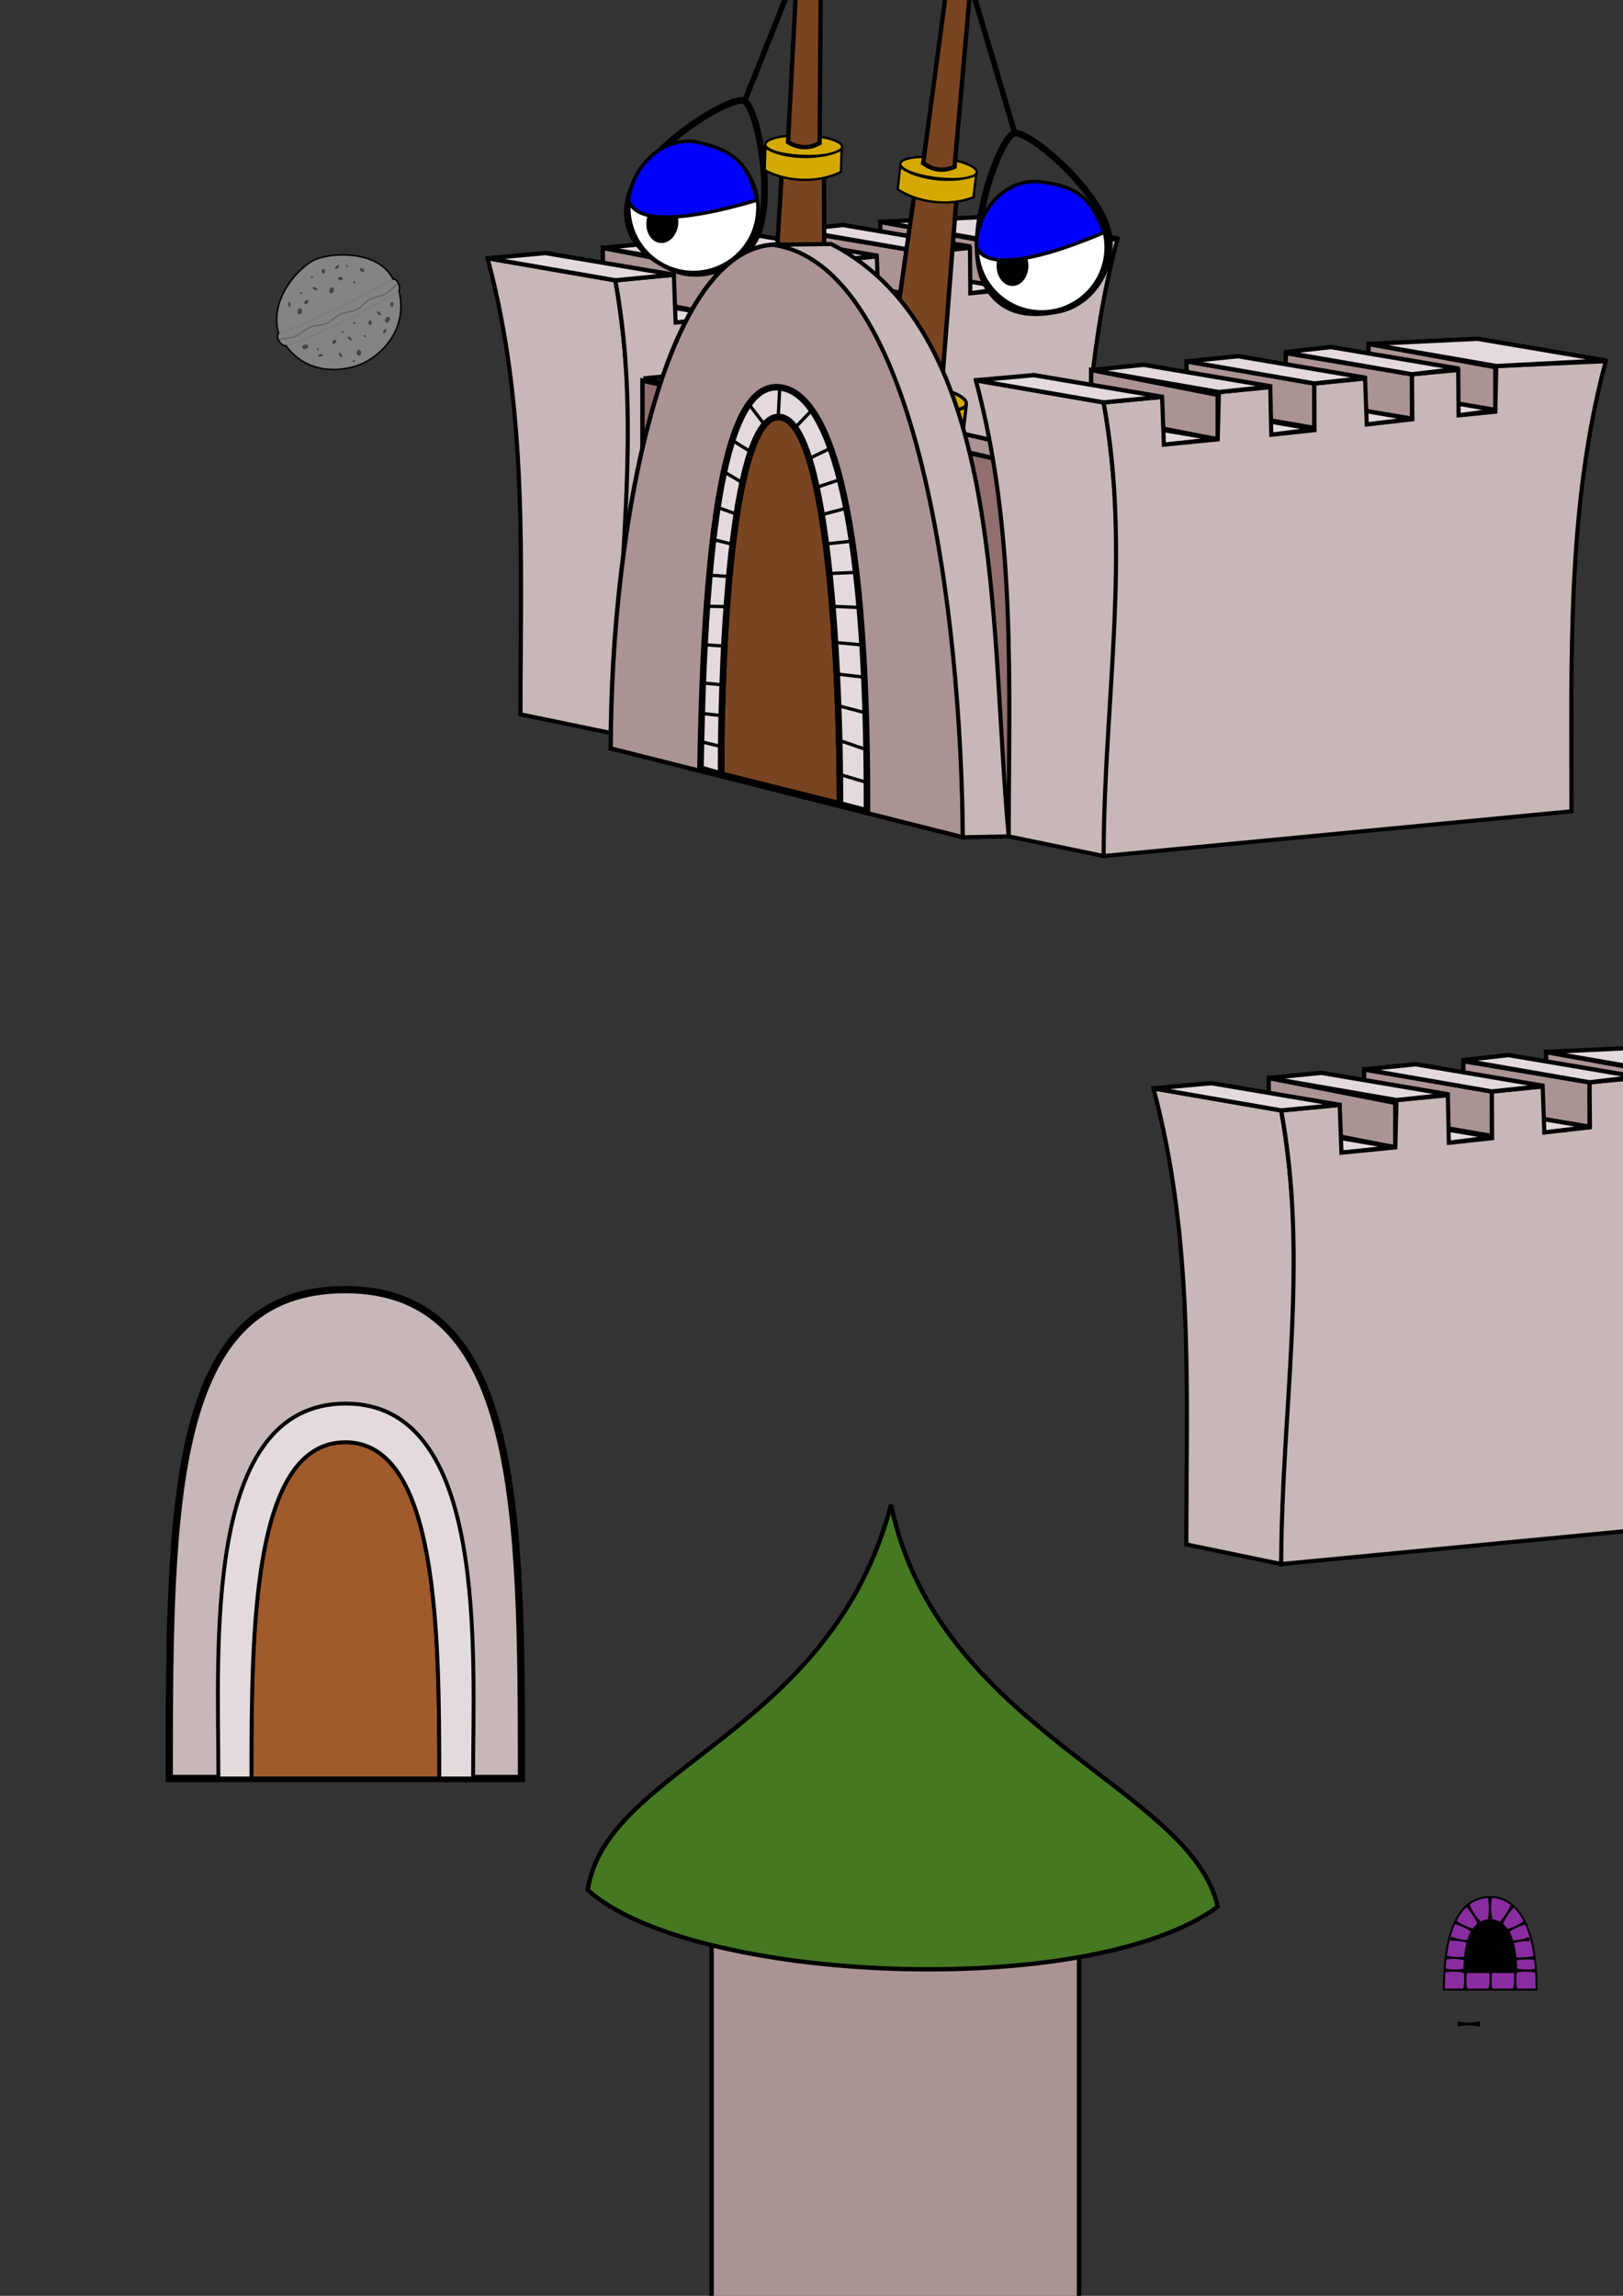 <?xml version="1.0" encoding="UTF-8" standalone="no"?>
<!-- Created with Inkscape (http://www.inkscape.org/) -->

<svg
   xmlns:dc="http://purl.org/dc/elements/1.1/"
   xmlns:cc="http://creativecommons.org/ns#"
   xmlns:rdf="http://www.w3.org/1999/02/22-rdf-syntax-ns#"
   xmlns:svg="http://www.w3.org/2000/svg"
   xmlns="http://www.w3.org/2000/svg"
   xmlns:sodipodi="http://sodipodi.sourceforge.net/DTD/sodipodi-0.dtd"
   xmlns:inkscape="http://www.inkscape.org/namespaces/inkscape"
   width="744.094"
   height="1052.362"
   id="svg4334"
   version="1.1"
   inkscape:version="0.92.4 (5da689c313, 2019-01-14)"
   sodipodi:docname="castle.svg">
  <rect width="100%" height="100%" fill="#333333" stroke="none"/>
  <defs
     id="defs4336" />
  <sodipodi:namedview
     id="base"
     pagecolor="#ffffff"
     bordercolor="#666666"
     borderopacity="1.0"
     inkscape:pageopacity="0.0"
     inkscape:pageshadow="2"
     inkscape:zoom="1.563224"
     inkscape:cx="443.84933"
     inkscape:cy="320.06141"
     inkscape:document-units="px"
     inkscape:current-layer="layer1"
     showgrid="false"
     inkscape:window-width="1920"
     inkscape:window-height="1001"
     inkscape:window-x="-9"
     inkscape:window-y="-9"
     inkscape:window-maximized="1" />
  <g
     inkscape:label="Layer 1"
     inkscape:groupmode="layer"
     id="layer1">
    <g
       transform="translate(-223.854,-55.963)"
       id="g2565-4"
       inkscape:export-xdpi="500"
       inkscape:export-ydpi="500">
      <path
         sodipodi:nodetypes="ccccc"
         inkscape:connector-curvature="0"
         id="rect2421-2-0-8"
         d="m 627.416,157.662 58.129,10.646 v 20.406 L 627.416,178.068 Z"
         style="fill:#ac9393;fill-opacity:1;stroke:#000000;stroke-width:2;stroke-miterlimit:4;stroke-dasharray:none;stroke-opacity:1" />
      <path
         sodipodi:nodetypes="ccccc"
         inkscape:connector-curvature="0"
         id="rect2385-7-8-31"
         d="m 610.134,180.276 17.283,-2.208 58.785,9.952 -17.481,2.394 z"
         style="fill:#e3dbdb;fill-opacity:1;stroke:#000000;stroke-width:2;stroke-miterlimit:4;stroke-dasharray:none;stroke-opacity:1" />
      <path
         sodipodi:nodetypes="ccccc"
         inkscape:connector-curvature="0"
         id="rect2421-2-4-8"
         d="m 589.474,161.868 57.887,9.719 v 20.406 l -57.887,-9.719 z"
         style="fill:#ac9393;fill-opacity:1;stroke:#000000;stroke-width:2;stroke-miterlimit:4;stroke-dasharray:none;stroke-opacity:1" />
      <path
         sodipodi:nodetypes="ccccc"
         inkscape:connector-curvature="0"
         id="rect2385-7-17-5"
         d="m 568.034,184.441 20.696,-2.376 58.785,9.952 -20.894,2.562 z"
         style="fill:#e3dbdb;fill-opacity:1;stroke:#000000;stroke-width:2;stroke-miterlimit:4;stroke-dasharray:none;stroke-opacity:1" />
      <path
         sodipodi:nodetypes="ccccc"
         inkscape:connector-curvature="0"
         id="rect2421-2-5"
         d="m 543.98,165.65 58.587,10.139 V 196.195 l -58.587,-10.139 z"
         style="fill:#ac9393;fill-opacity:1;stroke:#000000;stroke-width:2;stroke-miterlimit:4;stroke-dasharray:none;stroke-opacity:1" />
      <path
         sodipodi:nodetypes="ccccc"
         inkscape:connector-curvature="0"
         id="rect2385-7-6-7"
         d="m 524.252,189.156 19.936,-2.376 58.785,9.952 -20.135,2.562 z"
         style="fill:#e3dbdb;fill-opacity:1;stroke:#000000;stroke-width:2;stroke-miterlimit:4;stroke-dasharray:none;stroke-opacity:1" />
      <path
         sodipodi:nodetypes="ccccc"
         inkscape:connector-curvature="0"
         id="rect2421-1"
         d="m 500.25,169.591 58.034,11.415 v 20.406 l -58.034,-11.415 z"
         style="fill:#ac9393;fill-opacity:1;stroke:#000000;stroke-width:2;stroke-miterlimit:4;stroke-dasharray:none;stroke-opacity:1" />
      <path
         sodipodi:nodetypes="ccccc"
         inkscape:connector-curvature="0"
         id="rect2385-7-1-8"
         d="m 475.015,193.689 24.094,-2.376 58.785,9.952 -24.293,2.562 z"
         style="fill:#e3dbdb;fill-opacity:1;stroke:#000000;stroke-width:2;stroke-miterlimit:4;stroke-dasharray:none;stroke-opacity:1" />
      <path
         inkscape:export-ydpi="500"
         inkscape:export-xdpi="500"
         sodipodi:nodetypes="ccccc"
         inkscape:connector-curvature="0"
         id="rect1617-0"
         d="m 447.39,174.327 58.587,10.139 c 12.077,69.309 3.623,136.202 0,207.926 l -43.5,-9 c 0,-69.688 3.55,-139.51 -15.087,-209.064 z"
         style="fill:#c8b7b7;fill-opacity:1;stroke:#000000;stroke-width:1.89;stroke-miterlimit:4;stroke-dasharray:none;stroke-opacity:1" />
      <path
         inkscape:export-ydpi="500"
         inkscape:export-xdpi="500"
         sodipodi:nodetypes="ccccccccccccccccccccc"
         inkscape:connector-curvature="0"
         id="rect1617-9-6"
         d="m 505.977,184.465 26.812,-2.562 0.813,21.925 24.682,-2.416 0.553,-21.682 23.547,-2.225 0.455,21.791 19.827,-2.111 -0.099,-21.395 23.28,-2.259 0.774,21.05 20.902,-2.388 -0.162,-20.605 21.187,-1.961 0.173,20.788 16.825,-1.7 0.458,-20.914 50.174,-2.225 c -17.9,66.803 -15.7,136.274 -15.7,206.315 l -214.5,20.5 c 0.134,-70.785 12.748,-138.751 -2e-5,-207.926 z"
         style="fill:#c8b7b7;fill-opacity:1;stroke:#000000;stroke-width:1.89;stroke-miterlimit:4;stroke-dasharray:none;stroke-opacity:1" />
      <path
         sodipodi:nodetypes="ccccc"
         inkscape:connector-curvature="0"
         id="rect2385-68"
         d="m 447.39,174.327 26.614,-2.376 58.785,9.952 -26.813,2.562 z"
         style="fill:#e3dbdb;fill-opacity:1;stroke:#000000;stroke-width:2;stroke-miterlimit:4;stroke-dasharray:none;stroke-opacity:1" />
      <path
         sodipodi:nodetypes="ccccc"
         inkscape:connector-curvature="0"
         id="rect2385-7-2"
         d="m 500.25,169.591 24.094,-2.376 58.785,9.952 -24.293,2.562 z"
         style="fill:#e3dbdb;fill-opacity:1;stroke:#000000;stroke-width:2;stroke-miterlimit:4;stroke-dasharray:none;stroke-opacity:1" />
      <path
         sodipodi:nodetypes="ccccc"
         inkscape:connector-curvature="0"
         id="rect2385-5-7"
         d="m 543.98,165.65 23.674,-2.376 58.785,9.952 -23.873,2.562 z"
         style="fill:#e3dbdb;fill-opacity:1;stroke:#000000;stroke-width:2;stroke-miterlimit:4;stroke-dasharray:none;stroke-opacity:1" />
      <path
         sodipodi:nodetypes="ccccc"
         inkscape:connector-curvature="0"
         id="rect2385-0-2"
         d="m 588.774,161.448 21.434,-2.376 58.785,9.952 -21.633,2.562 z"
         style="fill:#e3dbdb;fill-opacity:1;stroke:#000000;stroke-width:2;stroke-miterlimit:4;stroke-dasharray:none;stroke-opacity:1" />
      <path
         sodipodi:nodetypes="ccccc"
         inkscape:connector-curvature="0"
         id="rect2385-1-5"
         d="m 627.416,157.662 49.977,-2.376 58.785,9.952 -50.175,2.562 z"
         style="fill:#e3dbdb;fill-opacity:1;stroke:#000000;stroke-width:2;stroke-miterlimit:4;stroke-dasharray:none;stroke-opacity:1" />
    </g>
    <path
       style="fill:none;stroke:#000000;stroke-width:2.5;stroke-linecap:butt;stroke-linejoin:miter;stroke-miterlimit:4;stroke-dasharray:none;stroke-opacity:1"
       d="M 341.53,45.977 372.409,-31.343"
       id="path5054-2"
       inkscape:connector-curvature="0"
       inkscape:transform-center-x="14.413941"
       inkscape:transform-center-y="38.773643"
       inkscape:export-xdpi="500"
       inkscape:export-ydpi="500" />
    <path
       style="fill:#d4aa00;fill-opacity:0;stroke:#000000;stroke-width:3;stroke-linecap:butt;stroke-linejoin:miter;stroke-miterlimit:4;stroke-dashoffset:0;stroke-opacity:1"
       d="m 345.872,110.239 c -7.692,12.815 -25.247,19.091 -38.845,12.39 -13.261,-6.536 -21.993,-16.058 -18.744,-31.287 4.772,-22.362 46.732,-47.804 52.86,-45.087 6.128,2.717 14.937,46.978 4.729,63.985 z"
       id="path5051-1"
       inkscape:connector-curvature="0"
       sodipodi:nodetypes="ssszs"
       inkscape:transform-center-y="117.15745"
       inkscape:transform-center-x="52.309845"
       inkscape:export-xdpi="500"
       inkscape:export-ydpi="500" />
    <g
       id="g1558-7"
       transform="matrix(0.84,0.095,-0.095,0.84,272.481,-168.058)"
       inkscape:transform-center-x="0.64707388"
       inkscape:transform-center-y="-1.7784512"
       inkscape:export-xdpi="500"
       inkscape:export-ydpi="500">
      <circle
         r="35.002"
         cy="303.536"
         cx="88.388"
         id="path1535-8"
         style="fill:#ffffff;fill-opacity:1;stroke:#000000;stroke-width:1.89;stroke-miterlimit:4;stroke-dasharray:none;stroke-opacity:1" />
      <ellipse
         ry="10.076"
         rx="7.69"
         cy="313.436"
         cx="72.567"
         id="path1553-7"
         style="fill:#000000;fill-opacity:1;stroke:#000000;stroke-width:1.89;stroke-miterlimit:4;stroke-dasharray:none;stroke-opacity:1" />
      <path
         sodipodi:nodetypes="ccsc"
         inkscape:connector-curvature="0"
         id="path1535-0-8"
         d="m 122.329,295.404 c -43.11,18.273 -65.462,18.79 -69.296,7.601 -3e-6,-19.331 15.829,-37.473 35.002,-35.002 20.568,2.652 27.224,9.307 34.295,27.4 z"
         style="fill:#0000ff;fill-opacity:1;stroke:#000000;stroke-width:1.89;stroke-miterlimit:4;stroke-dasharray:none;stroke-opacity:1" />
    </g>
    <g
       id="g5042-9"
       inkscape:transform-center-y="-152.76477"
       transform="rotate(1.817,12415.394,4782.302)"
       inkscape:transform-center-x="-3.3659825"
       inkscape:export-xdpi="500"
       inkscape:export-ydpi="500">
      <path
         inkscape:transform-center-y="-52.389968"
         inkscape:transform-center-x="0.016123125"
         sodipodi:nodetypes="sssccs"
         inkscape:connector-curvature="0"
         id="path4959-6"
         d="m 246.477,676.585 c 0,11.716 -9.497,21.213 -21.213,21.213 -11.716,0 -21.213,-9.497 -21.213,-21.213 0,-11.716 4.546,-113.136 4.546,-118.44 6.743,6.566 28.061,5.961 33.183,0.152 0.051,6.617 4.698,112.43 4.698,118.288 z"
         style="fill:#784421;fill-opacity:1;stroke:#000000;stroke-width:2;stroke-linecap:butt;stroke-linejoin:miter;stroke-miterlimit:4;stroke-dashoffset:0;stroke-opacity:1" />
      <ellipse
         ry="6.566"
         rx="24.496"
         cy="534.154"
         cx="204.808"
         inkscape:transform-center-y="-123.22693"
         inkscape:transform-center-x="0.016133221"
         transform="translate(20.456,22.981)"
         id="path5004-1"
         style="fill:#d4aa00;fill-opacity:1;stroke:#000000;stroke-width:1.5;stroke-linecap:butt;stroke-linejoin:miter;stroke-miterlimit:4;stroke-dasharray:none;stroke-dashoffset:0;stroke-opacity:1" />
      <path
         inkscape:transform-center-y="-173.82925"
         inkscape:transform-center-x="0.016123125"
         sodipodi:nodetypes="ccccc"
         inkscape:connector-curvature="0"
         id="rect4962-8"
         d="m 215.668,453.342 c 5.977,2.273 12.459,1.768 18.688,0 l 3.536,102.783 c -8.165,4.798 -16.583,4.798 -25.254,0 z"
         style="fill:#784421;fill-opacity:1;stroke:#000000;stroke-width:2;stroke-linecap:butt;stroke-linejoin:miter;stroke-miterlimit:4;stroke-dashoffset:0;stroke-opacity:1" />
      <ellipse
         ry="6.566"
         rx="24.496"
         cy="534.154"
         cx="204.808"
         inkscape:transform-center-y="-229.29295"
         inkscape:transform-center-x="0.26866859"
         transform="matrix(0.72,0,0,0.72,77.567,66.523)"
         id="path5004-6-1"
         style="fill:#d4aa00;fill-opacity:1;stroke:#000000;stroke-width:1.5;stroke-linecap:butt;stroke-linejoin:miter;stroke-miterlimit:4;stroke-dasharray:none;stroke-dashoffset:0;stroke-opacity:1" />
      <path
         inkscape:transform-center-y="-277.05359"
         inkscape:transform-center-x="0.26866312"
         sodipodi:nodetypes="ccccc"
         inkscape:connector-curvature="0"
         id="rect4962-4-8"
         d="m 219.505,366.507 c 1.535,-15.616 9.042,-15.527 10.722,0 l 2.029,83.216 c -4.685,2.753 -9.515,2.753 -14.49,0 z"
         style="fill:#784421;fill-opacity:1;stroke:#000000;stroke-width:2;stroke-linecap:butt;stroke-linejoin:miter;stroke-miterlimit:4;stroke-dasharray:none;stroke-dashoffset:0;stroke-opacity:1" />
      <path
         inkscape:transform-center-y="-111.82243"
         inkscape:transform-center-x="-0.029826875"
         sodipodi:nodetypes="ccccc"
         inkscape:connector-curvature="0"
         id="rect4983-2"
         d="m 200.827,558.71 c 12.602,7.886 38.61,6.378 48.965,-0.357 v 14.559 c -15.597,8.297 -36.252,7.078 -48.965,0.357 z"
         style="fill:#d4aa00;fill-opacity:1;stroke:#000000;stroke-width:1.5;stroke-linecap:butt;stroke-linejoin:miter;stroke-miterlimit:4;stroke-dasharray:none;stroke-dashoffset:0;stroke-opacity:1" />
      <path
         inkscape:transform-center-y="-220.84783"
         inkscape:transform-center-x="0.30181312"
         sodipodi:nodetypes="ccccc"
         inkscape:connector-curvature="0"
         id="rect4983-0-9"
         d="m 207.506,452.499 c 8.994,5.628 27.556,4.552 34.946,-0.255 v 10.39 c -11.131,5.921 -25.873,5.051 -34.946,0.255 z"
         style="fill:#d4aa00;fill-opacity:1;stroke:#000000;stroke-width:1.071;stroke-linecap:butt;stroke-linejoin:miter;stroke-miterlimit:4;stroke-dasharray:none;stroke-dashoffset:0;stroke-opacity:1" />
    </g>
    <path
       style="fill:none;stroke:#000000;stroke-width:2.5;stroke-linecap:butt;stroke-linejoin:miter;stroke-miterlimit:4;stroke-opacity:1;stroke-dasharray:none"
       d="m 465.148,60.604 -23.739,-79.802"
       id="path5054"
       inkscape:connector-curvature="0"
       inkscape:export-xdpi="500"
       inkscape:export-ydpi="500" />
    <g
       id="g5042"
       inkscape:transform-center-y="-151.87026"
       transform="matrix(0.994,0.112,-0.112,0.994,257.149,-396.601)"
       inkscape:transform-center-x="-10.651037"
       inkscape:export-xdpi="500"
       inkscape:export-ydpi="500">
      <path
         inkscape:transform-center-y="-52.389968"
         inkscape:transform-center-x="0.016123125"
         sodipodi:nodetypes="sssccs"
         inkscape:connector-curvature="0"
         id="path4959"
         d="m 246.477,676.585 c 0,11.716 -9.497,21.213 -21.213,21.213 -11.716,0 -21.213,-9.497 -21.213,-21.213 0,-11.716 4.546,-113.136 4.546,-118.44 6.743,6.566 28.061,5.961 33.183,0.152 0.051,6.617 4.698,112.43 4.698,118.288 z"
         style="fill:#784421;fill-opacity:1;stroke:#000000;stroke-width:2;stroke-linecap:butt;stroke-linejoin:miter;stroke-miterlimit:4;stroke-opacity:1;stroke-dashoffset:0" />
      <path
         inkscape:transform-center-y="-123.22693"
         inkscape:transform-center-x="0.016133221"
         transform="translate(20.456,22.981)"
         d="m 229.305,534.154 c 0,3.626 -10.967,6.566 -24.496,6.566 -13.529,0 -24.496,-2.94 -24.496,-6.566 0,-3.626 10.967,-6.566 24.496,-6.566 13.529,0 24.496,2.94 24.496,6.566 z"
         sodipodi:ry="6.5659914"
         sodipodi:rx="24.496199"
         sodipodi:cy="534.15393"
         sodipodi:cx="204.80843"
         id="path5004"
         style="fill:#d4aa00;fill-opacity:1;stroke:#000000;stroke-width:1.5;stroke-linecap:butt;stroke-linejoin:miter;stroke-miterlimit:4;stroke-opacity:1;stroke-dasharray:none;stroke-dashoffset:0"
         sodipodi:type="arc" />
      <path
         inkscape:transform-center-y="-173.82925"
         inkscape:transform-center-x="0.016123125"
         sodipodi:nodetypes="ccccc"
         inkscape:connector-curvature="0"
         id="rect4962"
         d="m 215.668,453.342 c 5.977,2.273 12.459,1.768 18.688,0 l 3.536,102.783 c -8.165,4.798 -16.583,4.798 -25.254,0 z"
         style="fill:#784421;fill-opacity:1;stroke:#000000;stroke-width:2;stroke-linecap:butt;stroke-linejoin:miter;stroke-miterlimit:4;stroke-opacity:1;stroke-dashoffset:0" />
      <path
         inkscape:transform-center-y="-229.29295"
         inkscape:transform-center-x="0.26866859"
         transform="matrix(0.72,0,0,0.72,77.567,66.523)"
         d="m 229.305,534.154 c 0,3.626 -10.967,6.566 -24.496,6.566 -13.529,0 -24.496,-2.94 -24.496,-6.566 0,-3.626 10.967,-6.566 24.496,-6.566 13.529,0 24.496,2.94 24.496,6.566 z"
         sodipodi:ry="6.5659914"
         sodipodi:rx="24.496199"
         sodipodi:cy="534.15393"
         sodipodi:cx="204.80843"
         id="path5004-6"
         style="fill:#d4aa00;fill-opacity:1;stroke:#000000;stroke-width:1.5;stroke-linecap:butt;stroke-linejoin:miter;stroke-miterlimit:4;stroke-opacity:1;stroke-dasharray:none;stroke-dashoffset:0"
         sodipodi:type="arc" />
      <path
         inkscape:transform-center-y="-277.05359"
         inkscape:transform-center-x="0.26866312"
         sodipodi:nodetypes="ccccc"
         inkscape:connector-curvature="0"
         id="rect4962-4"
         d="m 219.505,366.507 c 1.535,-15.616 9.042,-15.527 10.722,0 l 2.029,83.216 c -4.685,2.753 -9.515,2.753 -14.49,0 z"
         style="fill:#784421;fill-opacity:1;stroke:#000000;stroke-width:2;stroke-linecap:butt;stroke-linejoin:miter;stroke-miterlimit:4;stroke-opacity:1;stroke-dasharray:none;stroke-dashoffset:0" />
      <path
         inkscape:transform-center-y="-111.82243"
         inkscape:transform-center-x="-0.029826875"
         sodipodi:nodetypes="ccccc"
         inkscape:connector-curvature="0"
         id="rect4983"
         d="m 200.827,558.71 c 12.602,7.886 38.61,6.378 48.965,-0.357 l 0,14.559 c -15.597,8.297 -36.252,7.078 -48.965,0.357 z"
         style="fill:#d4aa00;fill-opacity:1;stroke:#000000;stroke-width:1.5;stroke-linecap:butt;stroke-linejoin:miter;stroke-miterlimit:4;stroke-opacity:1;stroke-dasharray:none;stroke-dashoffset:0" />
      <path
         inkscape:transform-center-y="-220.84783"
         inkscape:transform-center-x="0.30181312"
         sodipodi:nodetypes="ccccc"
         inkscape:connector-curvature="0"
         id="rect4983-0"
         d="m 207.506,452.499 c 8.994,5.628 27.556,4.552 34.946,-0.255 l 0,10.39 c -11.131,5.921 -25.873,5.051 -34.946,0.255 z"
         style="fill:#d4aa00;fill-opacity:1;stroke:#000000;stroke-width:1.071;stroke-linecap:butt;stroke-linejoin:miter;stroke-miterlimit:4;stroke-opacity:1;stroke-dasharray:none;stroke-dashoffset:0" />
    </g>
    <path
       style="fill:#916f6f;fill-opacity:1;stroke:#000000;stroke-width:2;stroke-miterlimit:4;stroke-dasharray:none;stroke-opacity:1"
       d="M 294.534,174.485 471.858,213.741 V 375.684 L 294.534,336.428 Z"
       id="rect1617-96"
       inkscape:connector-curvature="0"
       sodipodi:nodetypes="ccccc"
       inkscape:export-xdpi="500"
       inkscape:export-ydpi="500" />
    <path
       style="fill:#ac9393;fill-opacity:1;stroke:#000000;stroke-width:2;stroke-miterlimit:4;stroke-dasharray:none;stroke-opacity:1"
       d="m 295.002,173.512 24.094,-2.376 177.055,40.042 -24.293,2.562 z"
       id="rect2385-7-0-4"
       inkscape:connector-curvature="0"
       sodipodi:nodetypes="ccccc"
       inkscape:export-xdpi="500"
       inkscape:export-ydpi="500" />
    <path
       style="fill:#ac9393;stroke:#000000;stroke-width:2;stroke-linecap:butt;stroke-linejoin:miter;stroke-miterlimit:4;stroke-opacity:1;stroke-dasharray:none"
       d="m 280,343.076 161.429,40.714 c 0,-119.051 -25.155,-264.044 -80.714,-271.429 C 305.155,104.977 280,239.721 280,343.076 z"
       id="path4937"
       inkscape:connector-curvature="0"
       sodipodi:nodetypes="cczc"
       inkscape:export-xdpi="500"
       inkscape:export-ydpi="500" />
    <path
       style="fill:#784421;fill-opacity:1;stroke:#000000;stroke-width:3;stroke-linecap:butt;stroke-linejoin:miter;stroke-miterlimit:4;stroke-dasharray:none;stroke-dashoffset:0;stroke-opacity:1"
       d="m 357.844,191.182 c 22.071,3.025 27.274,117.493 27.274,177.534 l -54.548,-13.637 c 0,-60.754 5.203,-166.923 27.274,-163.897 z"
       id="rect4342"
       inkscape:connector-curvature="0"
       sodipodi:nodetypes="zccz"
       inkscape:export-xdpi="500"
       inkscape:export-ydpi="500" />
    <path
       style="fill:#e3dbdb;fill-opacity:1;stroke:#000000;stroke-width:3;stroke-linecap:butt;stroke-linejoin:miter;stroke-miterlimit:4;stroke-opacity:1;stroke-dasharray:none;stroke-dashoffset:0"
       d="m 357.844,191.182 c 22.071,3.025 27.274,117.493 27.274,177.534 l 12.364,3.199 c 0.393,-147.637 -19.726,-191.659 -39.638,-194.303 -19.912,-2.644 -34.465,36.361 -36.694,174.693 l 9.42,2.774 c 0,-60.754 5.203,-166.923 27.274,-163.897 z"
       id="rect4342-9"
       inkscape:connector-curvature="0"
       sodipodi:nodetypes="zcczccz"
       inkscape:export-xdpi="500"
       inkscape:export-ydpi="500" />
    <path
       style="fill:none;stroke:#000000;stroke-width:1.5;stroke-linecap:butt;stroke-linejoin:miter;stroke-opacity:1;stroke-miterlimit:4;stroke-dasharray:none"
       d="m 357.5,177.362 -0.714,13.929"
       id="path4889"
       inkscape:connector-curvature="0"
       inkscape:export-xdpi="500"
       inkscape:export-ydpi="500" />
    <path
       style="fill:none;stroke:#000000;stroke-width:1.5;stroke-linecap:butt;stroke-linejoin:miter;stroke-opacity:1;stroke-miterlimit:4;stroke-dasharray:none"
       d="m 364.286,196.291 7.857,-8.214"
       id="path4891"
       inkscape:connector-curvature="0"
       inkscape:export-xdpi="500"
       inkscape:export-ydpi="500" />
    <path
       style="fill:none;stroke:#000000;stroke-width:1.5;stroke-linecap:butt;stroke-linejoin:miter;stroke-opacity:1;stroke-miterlimit:4;stroke-dasharray:none"
       d="m 371.25,210.041 9.643,-4.643"
       id="path4893"
       inkscape:connector-curvature="0"
       inkscape:export-xdpi="500"
       inkscape:export-ydpi="500" />
    <path
       style="fill:none;stroke:#000000;stroke-width:1.5;stroke-linecap:butt;stroke-linejoin:miter;stroke-opacity:1;stroke-miterlimit:4;stroke-dasharray:none"
       d="m 374.286,223.434 10.179,-3.393"
       id="path4895"
       inkscape:connector-curvature="0"
       inkscape:export-xdpi="500"
       inkscape:export-ydpi="500" />
    <path
       style="fill:none;stroke:#000000;stroke-width:1.5;stroke-linecap:butt;stroke-linejoin:miter;stroke-opacity:1;stroke-miterlimit:4;stroke-dasharray:none"
       d="M 376.786,235.934 387.5,233.076"
       id="path4897"
       inkscape:connector-curvature="0"
       inkscape:export-xdpi="500"
       inkscape:export-ydpi="500" />
    <path
       style="fill:none;stroke:#000000;stroke-width:1.5;stroke-linecap:butt;stroke-linejoin:miter;stroke-opacity:1;stroke-miterlimit:4;stroke-dasharray:none"
       d="m 378.75,249.326 11.607,-1.25"
       id="path4899"
       inkscape:connector-curvature="0"
       inkscape:export-xdpi="500"
       inkscape:export-ydpi="500" />
    <path
       style="fill:none;stroke:#000000;stroke-width:1.5;stroke-linecap:butt;stroke-linejoin:miter;stroke-opacity:1;stroke-miterlimit:4;stroke-dasharray:none"
       d="M 380.357,262.898 392.5,262.362"
       id="path4901"
       inkscape:connector-curvature="0"
       inkscape:export-xdpi="500"
       inkscape:export-ydpi="500" />
    <path
       style="fill:none;stroke:#000000;stroke-width:1.5;stroke-linecap:butt;stroke-linejoin:miter;stroke-opacity:1;stroke-miterlimit:4;stroke-dasharray:none"
       d="M 381.429,277.898 393.75,278.434"
       id="path4903"
       inkscape:connector-curvature="0"
       inkscape:export-xdpi="500"
       inkscape:export-ydpi="500" />
    <path
       style="fill:none;stroke:#000000;stroke-width:1.5;stroke-linecap:butt;stroke-linejoin:miter;stroke-opacity:1;stroke-miterlimit:4;stroke-dasharray:none"
       d="m 382.857,294.505 11.964,1.071"
       id="path4905"
       inkscape:connector-curvature="0"
       inkscape:export-xdpi="500"
       inkscape:export-ydpi="500" />
    <path
       style="fill:none;stroke:#000000;stroke-width:1.5;stroke-linecap:butt;stroke-linejoin:miter;stroke-opacity:1;stroke-miterlimit:4;stroke-dasharray:none"
       d="m 383.75,308.969 12.321,1.429"
       id="path4907"
       inkscape:connector-curvature="0"
       inkscape:export-xdpi="500"
       inkscape:export-ydpi="500" />
    <path
       style="fill:none;stroke:#000000;stroke-width:1.5;stroke-linecap:butt;stroke-linejoin:miter;stroke-opacity:1;stroke-miterlimit:4;stroke-dasharray:none"
       d="m 384.107,323.434 12.321,3.214"
       id="path4909"
       inkscape:connector-curvature="0"
       inkscape:export-xdpi="500"
       inkscape:export-ydpi="500" />
    <path
       style="fill:none;stroke:#000000;stroke-width:1.5;stroke-linecap:butt;stroke-linejoin:miter;stroke-opacity:1;stroke-miterlimit:4;stroke-dasharray:none"
       d="m 384.643,339.326 12.5,4.286"
       id="path4911"
       inkscape:connector-curvature="0"
       inkscape:export-xdpi="500"
       inkscape:export-ydpi="500" />
    <path
       style="fill:none;stroke:#000000;stroke-width:1.5;stroke-linecap:butt;stroke-linejoin:miter;stroke-opacity:1;stroke-miterlimit:4;stroke-dasharray:none"
       d="m 385.179,355.041 11.429,3.393"
       id="path4913"
       inkscape:connector-curvature="0"
       inkscape:export-xdpi="500"
       inkscape:export-ydpi="500" />
    <path
       style="fill:none;stroke:#000000;stroke-width:1.5;stroke-linecap:butt;stroke-linejoin:miter;stroke-opacity:1;stroke-miterlimit:4;stroke-dasharray:none"
       d="m 350.536,194.684 -6.964,-9.107"
       id="path4915"
       inkscape:connector-curvature="0"
       inkscape:export-xdpi="500"
       inkscape:export-ydpi="500" />
    <path
       style="fill:none;stroke:#000000;stroke-width:1.5;stroke-linecap:butt;stroke-linejoin:miter;stroke-opacity:1;stroke-miterlimit:4;stroke-dasharray:none"
       d="m 344.286,207.184 -8.571,-5.357"
       id="path4917"
       inkscape:connector-curvature="0"
       inkscape:export-xdpi="500"
       inkscape:export-ydpi="500" />
    <path
       style="fill:none;stroke:#000000;stroke-width:1.5;stroke-linecap:butt;stroke-linejoin:miter;stroke-opacity:1;stroke-miterlimit:4;stroke-dasharray:none"
       d="m 339.821,220.934 -7.5,-4.464"
       id="path4919"
       inkscape:connector-curvature="0"
       inkscape:export-xdpi="500"
       inkscape:export-ydpi="500" />
    <path
       style="fill:none;stroke:#000000;stroke-width:1.5;stroke-linecap:butt;stroke-linejoin:miter;stroke-opacity:1;stroke-miterlimit:4;stroke-dasharray:none"
       d="m 337.321,235.576 -8.393,-3.036"
       id="path4921"
       inkscape:connector-curvature="0"
       inkscape:export-xdpi="500"
       inkscape:export-ydpi="500" />
    <path
       style="fill:none;stroke:#000000;stroke-width:1.5;stroke-linecap:butt;stroke-linejoin:miter;stroke-opacity:1;stroke-miterlimit:4;stroke-dasharray:none"
       d="m 335.893,249.505 -9.464,-2.321"
       id="path4923"
       inkscape:connector-curvature="0"
       inkscape:export-xdpi="500"
       inkscape:export-ydpi="500" />
    <path
       style="fill:none;stroke:#000000;stroke-width:1.5;stroke-linecap:butt;stroke-linejoin:miter;stroke-opacity:1;stroke-miterlimit:4;stroke-dasharray:none"
       d="m 334.286,264.326 -9.107,-0.714"
       id="path4925"
       inkscape:connector-curvature="0"
       inkscape:export-xdpi="500"
       inkscape:export-ydpi="500" />
    <path
       style="fill:none;stroke:#000000;stroke-width:1.5;stroke-linecap:butt;stroke-linejoin:miter;stroke-opacity:1;stroke-miterlimit:4;stroke-dasharray:none"
       d="m 333.214,278.076 -9.107,-0.179"
       id="path4927"
       inkscape:connector-curvature="0"
       inkscape:export-xdpi="500"
       inkscape:export-ydpi="500" />
    <path
       style="fill:none;stroke:#000000;stroke-width:1.5;stroke-linecap:butt;stroke-linejoin:miter;stroke-opacity:1;stroke-miterlimit:4;stroke-dasharray:none"
       d="m 331.786,296.112 c -0.714,0 -8.393,-0.536 -8.393,-0.536"
       id="path4929"
       inkscape:connector-curvature="0"
       inkscape:export-xdpi="500"
       inkscape:export-ydpi="500" />
    <path
       style="fill:none;stroke:#000000;stroke-width:1.5;stroke-linecap:butt;stroke-linejoin:miter;stroke-opacity:1;stroke-miterlimit:4;stroke-dasharray:none"
       d="M 331.607,313.969 322.5,313.076"
       id="path4931"
       inkscape:connector-curvature="0"
       inkscape:export-xdpi="500"
       inkscape:export-ydpi="500" />
    <path
       style="fill:none;stroke:#000000;stroke-width:1.5;stroke-linecap:butt;stroke-linejoin:miter;stroke-opacity:1;stroke-miterlimit:4;stroke-dasharray:none"
       d="m 330.893,328.076 -9.107,-1.071"
       id="path4933"
       inkscape:connector-curvature="0"
       inkscape:export-xdpi="500"
       inkscape:export-ydpi="500" />
    <path
       style="fill:none;stroke:#000000;stroke-width:1.5;stroke-linecap:butt;stroke-linejoin:miter;stroke-opacity:1;stroke-miterlimit:4;stroke-dasharray:none"
       d="m 330.536,342.184 -8.929,-2.143"
       id="path4935"
       inkscape:connector-curvature="0"
       inkscape:export-xdpi="500"
       inkscape:export-ydpi="500" />
    <path
       style="fill:#d4aa00;fill-opacity:0;stroke:#000000;stroke-width:3;stroke-linecap:butt;stroke-linejoin:miter;stroke-miterlimit:4;stroke-opacity:1;stroke-dashoffset:0"
       d="m 508.414,108.316 c 1.915,14.823 -7.962,30.635 -22.785,33.813 -14.456,3.099 -27.212,1.046 -34.109,-12.915 -10.128,-20.5 7.004,-66.484 13.496,-68.153 6.492,-1.67 40.856,27.584 43.398,47.255 z"
       id="path5051"
       inkscape:connector-curvature="0"
       sodipodi:nodetypes="ssszs"
       inkscape:transform-center-y="43.915446"
       inkscape:transform-center-x="-14.935284"
       inkscape:export-xdpi="500"
       inkscape:export-ydpi="500" />
    <g
       id="g5238"
       transform="matrix(0.209,-0.099,0.099,0.209,5.062,-15.075)">
      <path
         sodipodi:nodetypes="csccscc"
         inkscape:connector-curvature="0"
         id="path3850"
         d="m 420.658,908.593 c -17.628,81.599 -90.879,99.825 -125.486,99.825 -34.606,0 -108.868,-19.741 -123.971,-96.795 -7.927,-2.515 -12.861,-23.158 -2.525,-28.768 11.521,-69.238 91.89,-100.835 126.496,-100.835 34.606,0 123.01,35.399 124.476,100.835 8.032,3.034 7.902,20.618 1.01,25.737 z"
         style="fill:#848484;fill-opacity:1;stroke:#000000;stroke-width:3;stroke-linecap:butt;stroke-linejoin:miter;stroke-miterlimit:4;stroke-dasharray:none;stroke-dashoffset:0;stroke-opacity:1" />
      <ellipse
         transform="rotate(38.491,-583.352,450.235)"
         id="path6021"
         style="opacity:0.624;fill:#1e1e1e;fill-opacity:1;stroke:#000000;stroke-width:0;stroke-linecap:butt;stroke-linejoin:miter;stroke-miterlimit:4;stroke-dasharray:none;stroke-dashoffset:0;stroke-opacity:1"
         cx="305.571"
         cy="268.989"
         rx="4.293"
         ry="6.061" />
      <ellipse
         transform="rotate(20.594,-1672.136,601.596)"
         id="path6021-5"
         style="opacity:0.624;fill:#1e1e1e;fill-opacity:1;stroke:#000000;stroke-width:0;stroke-linecap:butt;stroke-linejoin:miter;stroke-miterlimit:4;stroke-dasharray:none;stroke-dashoffset:0;stroke-opacity:1"
         cx="305.571"
         cy="268.989"
         rx="4.293"
         ry="6.061" />
      <ellipse
         transform="matrix(0.365,0.137,-0.137,0.365,272.913,715.89)"
         id="path6021-5-9"
         style="opacity:0.624;fill:#1e1e1e;fill-opacity:1;stroke:#000000;stroke-width:0;stroke-linecap:butt;stroke-linejoin:miter;stroke-miterlimit:4;stroke-dasharray:none;stroke-dashoffset:0;stroke-opacity:1"
         cx="305.571"
         cy="268.989"
         rx="4.293"
         ry="6.061" />
      <ellipse
         transform="matrix(0.9,-0.214,0.493,0.392,-182.406,918.162)"
         id="path6021-5-98"
         style="opacity:0.624;fill:#1e1e1e;fill-opacity:1;stroke:#000000;stroke-width:0;stroke-linecap:butt;stroke-linejoin:miter;stroke-miterlimit:4;stroke-dasharray:none;stroke-dashoffset:0;stroke-opacity:1"
         cx="305.571"
         cy="268.989"
         rx="4.293"
         ry="6.061" />
      <ellipse
         transform="matrix(0.676,-0.385,0.385,0.676,61.896,776.445)"
         id="path6021-5-1"
         style="opacity:0.624;fill:#1e1e1e;fill-opacity:1;stroke:#000000;stroke-width:0;stroke-linecap:butt;stroke-linejoin:miter;stroke-miterlimit:4;stroke-dasharray:none;stroke-dashoffset:0;stroke-opacity:1"
         cx="305.571"
         cy="268.989"
         rx="4.293"
         ry="6.061" />
      <ellipse
         transform="matrix(0.365,0.137,-0.137,0.365,150.82,804.963)"
         id="path6021-5-9-8"
         style="opacity:0.624;fill:#1e1e1e;fill-opacity:1;stroke:#000000;stroke-width:0;stroke-linecap:butt;stroke-linejoin:miter;stroke-miterlimit:4;stroke-dasharray:none;stroke-dashoffset:0;stroke-opacity:1"
         cx="305.571"
         cy="268.989"
         rx="4.293"
         ry="6.061" />
      <ellipse
         transform="matrix(0.835,0.399,0.138,0.614,-20.451,546.75)"
         id="path6021-5-98-6"
         style="opacity:0.624;fill:#1e1e1e;fill-opacity:1;stroke:#000000;stroke-width:0;stroke-linecap:butt;stroke-linejoin:miter;stroke-miterlimit:4;stroke-dasharray:none;stroke-dashoffset:0;stroke-opacity:1"
         cx="305.571"
         cy="268.989"
         rx="4.293"
         ry="6.061" />
      <ellipse
         transform="matrix(0.198,0.336,-0.336,0.198,306.075,654.639)"
         id="path6021-5-9-8-6"
         style="opacity:0.624;fill:#1e1e1e;fill-opacity:1;stroke:#000000;stroke-width:0;stroke-linecap:butt;stroke-linejoin:miter;stroke-miterlimit:4;stroke-dasharray:none;stroke-dashoffset:0;stroke-opacity:1"
         cx="305.571"
         cy="268.989"
         rx="4.293"
         ry="6.061" />
      <ellipse
         transform="matrix(0.768,0.125,-0.125,0.768,100.374,565.159)"
         id="path6021-5-1-2-0"
         style="opacity:0.624;fill:#1e1e1e;fill-opacity:1;stroke:#000000;stroke-width:0;stroke-linecap:butt;stroke-linejoin:miter;stroke-miterlimit:4;stroke-dasharray:none;stroke-dashoffset:0;stroke-opacity:1"
         cx="305.571"
         cy="268.989"
         rx="4.293"
         ry="6.061" />
      <ellipse
         transform="rotate(38.491,-531.148,552.113)"
         id="path6021-3"
         style="opacity:0.624;fill:#1e1e1e;fill-opacity:1;stroke:#000000;stroke-width:0;stroke-linecap:butt;stroke-linejoin:miter;stroke-miterlimit:4;stroke-dasharray:none;stroke-dashoffset:0;stroke-opacity:1"
         cx="305.571"
         cy="268.989"
         rx="4.293"
         ry="6.061" />
      <ellipse
         transform="matrix(-0.201,0.334,-0.334,-0.201,435.453,887.198)"
         id="path6021-5-9-8-6-0"
         style="opacity:0.624;fill:#1e1e1e;fill-opacity:1;stroke:#000000;stroke-width:0;stroke-linecap:butt;stroke-linejoin:miter;stroke-miterlimit:4;stroke-dasharray:none;stroke-dashoffset:0;stroke-opacity:1"
         cx="305.571"
         cy="268.989"
         rx="4.293"
         ry="6.061" />
      <ellipse
         transform="matrix(0.257,0.734,-0.734,0.257,380.2,652.248)"
         id="path6021-5-1-2-0-1"
         style="opacity:0.624;fill:#1e1e1e;fill-opacity:1;stroke:#000000;stroke-width:0;stroke-linecap:butt;stroke-linejoin:miter;stroke-miterlimit:4;stroke-dasharray:none;stroke-dashoffset:0;stroke-opacity:1"
         cx="305.571"
         cy="268.989"
         rx="4.293"
         ry="6.061" />
      <ellipse
         transform="rotate(99.972,-22.218,557.111)"
         id="path6021-3-2"
         style="opacity:0.624;fill:#1e1e1e;fill-opacity:1;stroke:#000000;stroke-width:0;stroke-linecap:butt;stroke-linejoin:miter;stroke-miterlimit:4;stroke-dasharray:none;stroke-dashoffset:0;stroke-opacity:1"
         cx="305.571"
         cy="268.989"
         rx="4.293"
         ry="6.061" />
      <ellipse
         transform="matrix(0.489,-0.786,0.626,-0.069,42.692,1228.119)"
         id="path6021-5-98-5"
         style="opacity:0.624;fill:#1e1e1e;fill-opacity:1;stroke:#000000;stroke-width:0;stroke-linecap:butt;stroke-linejoin:miter;stroke-miterlimit:4;stroke-dasharray:none;stroke-dashoffset:0;stroke-opacity:1"
         cx="305.571"
         cy="268.989"
         rx="4.293"
         ry="6.061" />
      <ellipse
         transform="matrix(0.355,-0.159,0.159,0.355,169.524,914.137)"
         id="path6021-5-9-8-0"
         style="opacity:0.624;fill:#1e1e1e;fill-opacity:1;stroke:#000000;stroke-width:0;stroke-linecap:butt;stroke-linejoin:miter;stroke-miterlimit:4;stroke-dasharray:none;stroke-dashoffset:0;stroke-opacity:1"
         cx="305.571"
         cy="268.989"
         rx="4.293"
         ry="6.061" />
      <ellipse
         transform="matrix(0.685,0.622,-0.045,0.628,168.254,573.543)"
         id="path6021-5-98-6-8-4"
         style="opacity:0.624;fill:#1e1e1e;fill-opacity:1;stroke:#000000;stroke-width:0;stroke-linecap:butt;stroke-linejoin:miter;stroke-miterlimit:4;stroke-dasharray:none;stroke-dashoffset:0;stroke-opacity:1"
         cx="305.571"
         cy="268.989"
         rx="4.293"
         ry="6.061" />
      <path
         sodipodi:nodetypes="caaaaaaac"
         inkscape:connector-curvature="0"
         id="path6259"
         d="m 164.35,895.3 c 10.849,0.953 21.113,6.643 32.044,7.245 11.658,0.642 23.155,-4.663 34.807,-3.927 10.795,0.682 20.734,7.232 31.542,7.667 11.06,0.446 21.729,-5.309 32.797,-5.224 11.436,0.087 22.369,6.218 33.802,5.915 11.039,-0.292 21.268,-6.837 32.295,-7.431 10.572,-0.569 20.972,4.371 31.542,3.759 11.131,-0.645 21.697,-6.756 32.546,-7.769"
         style="opacity:0.217;fill:none;stroke:#000000;stroke-width:2.993;stroke-linecap:butt;stroke-linejoin:miter;stroke-miterlimit:4;stroke-dasharray:none;stroke-dashoffset:0;stroke-opacity:1;marker-start:none;marker-end:none" />
      <ellipse
         transform="matrix(0.093,0.378,-0.378,0.093,386.332,788.427)"
         id="path6021-5-9-8-6-0-7"
         style="opacity:0.624;fill:#1e1e1e;fill-opacity:1;stroke:#000000;stroke-width:0;stroke-linecap:butt;stroke-linejoin:miter;stroke-miterlimit:4;stroke-dasharray:none;stroke-dashoffset:0;stroke-opacity:1"
         cx="305.571"
         cy="268.989"
         rx="4.293"
         ry="6.061" />
      <ellipse
         transform="matrix(0.699,0.341,-0.341,0.699,274.281,635.151)"
         id="path6021-5-1-2-0-1-8"
         style="opacity:0.624;fill:#1e1e1e;fill-opacity:1;stroke:#000000;stroke-width:0;stroke-linecap:butt;stroke-linejoin:miter;stroke-miterlimit:4;stroke-dasharray:none;stroke-dashoffset:0;stroke-opacity:1"
         cx="305.571"
         cy="268.989"
         rx="4.293"
         ry="6.061" />
      <ellipse
         transform="rotate(55.244,-311.374,676.598)"
         id="path6021-3-2-3"
         style="opacity:0.624;fill:#1e1e1e;fill-opacity:1;stroke:#000000;stroke-width:0;stroke-linecap:butt;stroke-linejoin:miter;stroke-miterlimit:4;stroke-dasharray:none;stroke-dashoffset:0;stroke-opacity:1"
         cx="305.571"
         cy="268.989"
         rx="4.293"
         ry="6.061" />
      <ellipse
         transform="matrix(-0.508,-0.774,0.201,-0.597,362.6,1371.771)"
         id="path6021-5-98-6-8-5"
         style="opacity:0.624;fill:#1e1e1e;fill-opacity:1;stroke:#000000;stroke-width:0;stroke-linecap:butt;stroke-linejoin:miter;stroke-miterlimit:4;stroke-dasharray:none;stroke-dashoffset:0;stroke-opacity:1"
         cx="305.571"
         cy="268.989"
         rx="4.293"
         ry="6.061" />
      <ellipse
         transform="matrix(0.005,-0.389,0.389,0.005,173.578,1114.172)"
         id="path6021-5-9-8-6-0-1"
         style="opacity:0.624;fill:#1e1e1e;fill-opacity:1;stroke:#000000;stroke-width:0;stroke-linecap:butt;stroke-linejoin:miter;stroke-miterlimit:4;stroke-dasharray:none;stroke-dashoffset:0;stroke-opacity:1"
         cx="305.571"
         cy="268.989"
         rx="4.293"
         ry="6.061" />
      <ellipse
         transform="matrix(0.642,0.667,-0.087,0.624,119.062,580.953)"
         id="path6021-5-98-6-8-0"
         style="opacity:0.624;fill:#1e1e1e;fill-opacity:1;stroke:#000000;stroke-width:0;stroke-linecap:butt;stroke-linejoin:miter;stroke-miterlimit:4;stroke-dasharray:none;stroke-dashoffset:0;stroke-opacity:1"
         cx="305.571"
         cy="268.989"
         rx="4.293"
         ry="6.061" />
      <ellipse
         transform="matrix(0.675,0.387,-0.387,0.675,239.456,641.74)"
         id="path6021-5-1-2-0-1-4"
         style="opacity:0.624;fill:#1e1e1e;fill-opacity:1;stroke:#000000;stroke-width:0;stroke-linecap:butt;stroke-linejoin:miter;stroke-miterlimit:4;stroke-dasharray:none;stroke-dashoffset:0;stroke-opacity:1"
         cx="305.571"
         cy="268.989"
         rx="4.293"
         ry="6.061" />
      <ellipse
         transform="matrix(0.049,0.924,-0.474,0.414,325.004,446.882)"
         id="path6021-5-98-6-8"
         style="opacity:0.624;fill:#1e1e1e;fill-opacity:1;stroke:#000000;stroke-width:0;stroke-linecap:butt;stroke-linejoin:miter;stroke-miterlimit:4;stroke-dasharray:none;stroke-dashoffset:0;stroke-opacity:1"
         cx="305.571"
         cy="268.989"
         rx="4.293"
         ry="6.061" />
      <ellipse
         transform="matrix(-0.201,0.334,-0.334,-0.201,394.372,781.967)"
         id="path6021-5-9-8-6-0-0"
         style="opacity:0.624;fill:#1e1e1e;fill-opacity:1;stroke:#000000;stroke-width:0;stroke-linecap:butt;stroke-linejoin:miter;stroke-miterlimit:4;stroke-dasharray:none;stroke-dashoffset:0;stroke-opacity:1"
         cx="305.571"
         cy="268.989"
         rx="4.293"
         ry="6.061" />
      <ellipse
         transform="matrix(0.257,0.734,-0.734,0.257,363.869,557.119)"
         id="path6021-5-1-2-0-1-6"
         style="opacity:0.624;fill:#1e1e1e;fill-opacity:1;stroke:#000000;stroke-width:0;stroke-linecap:butt;stroke-linejoin:miter;stroke-miterlimit:4;stroke-dasharray:none;stroke-dashoffset:0;stroke-opacity:1"
         cx="305.571"
         cy="268.989"
         rx="4.293"
         ry="6.061" />
      <ellipse
         transform="matrix(-0.685,0.623,-0.621,-0.105,706.036,651.932)"
         id="path6021-5-98-6-8-1"
         style="opacity:0.624;fill:#1e1e1e;fill-opacity:1;stroke:#000000;stroke-width:0;stroke-linecap:butt;stroke-linejoin:miter;stroke-miterlimit:4;stroke-dasharray:none;stroke-dashoffset:0;stroke-opacity:1"
         cx="305.571"
         cy="268.989"
         rx="4.293"
         ry="6.061" />
      <ellipse
         transform="matrix(-0.385,0.056,-0.056,-0.385,480.864,906.492)"
         id="path6021-5-9-8-6-0-8"
         style="opacity:0.624;fill:#1e1e1e;fill-opacity:1;stroke:#000000;stroke-width:0;stroke-linecap:butt;stroke-linejoin:miter;stroke-miterlimit:4;stroke-dasharray:none;stroke-dashoffset:0;stroke-opacity:1"
         cx="305.571"
         cy="268.989"
         rx="4.293"
         ry="6.061" />
      <ellipse
         transform="matrix(-0.406,0.664,-0.664,-0.406,628.516,743.797)"
         id="path6021-5-1-2-0-1-9"
         style="opacity:0.624;fill:#1e1e1e;fill-opacity:1;stroke:#000000;stroke-width:0;stroke-linecap:butt;stroke-linejoin:miter;stroke-miterlimit:4;stroke-dasharray:none;stroke-dashoffset:0;stroke-opacity:1"
         cx="305.571"
         cy="268.989"
         rx="4.293"
         ry="6.061" />
      <path
         sodipodi:nodetypes="cc"
         inkscape:connector-curvature="0"
         id="path7088"
         d="m 168.683,883.334 c 82.619,7.619 167.024,6.667 250,-0.714"
         style="opacity:0.084;fill:none;stroke:#000000;stroke-width:2;stroke-linecap:butt;stroke-linejoin:miter;stroke-miterlimit:4;stroke-dasharray:none;stroke-opacity:1" />
      <path
         sodipodi:nodetypes="cc"
         inkscape:connector-curvature="0"
         id="path7090"
         d="m 420.468,909.049 c -82.738,9.286 -166.548,11.071 -249.286,3.214"
         style="opacity:0.084;fill:none;stroke:#000000;stroke-width:2;stroke-linecap:butt;stroke-linejoin:miter;stroke-miterlimit:4;stroke-dasharray:none;stroke-opacity:1" />
    </g>
    <g
       id="g1558"
       transform="matrix(0.845,0,0,0.845,402.871,-143.082)"
       inkscape:export-xdpi="500"
       inkscape:export-ydpi="500">
      <circle
         r="35.002"
         cy="303.536"
         cx="88.388"
         id="path1535"
         style="fill:#ffffff;fill-opacity:1;stroke:#000000;stroke-width:1.89;stroke-miterlimit:4;stroke-dasharray:none;stroke-opacity:1" />
      <ellipse
         ry="10.076"
         rx="7.69"
         cy="313.436"
         cx="72.567"
         id="path1553"
         style="fill:#000000;fill-opacity:1;stroke:#000000;stroke-width:1.89;stroke-miterlimit:4;stroke-dasharray:none;stroke-opacity:1" />
      <path
         sodipodi:nodetypes="ccsc"
         inkscape:connector-curvature="0"
         id="path1535-0"
         d="m 122.329,295.404 c -43.11,18.273 -65.462,18.79 -69.296,7.601 -3e-6,-19.331 15.829,-37.473 35.002,-35.002 20.568,2.652 27.224,9.307 34.295,27.4 z"
         style="fill:#0000ff;fill-opacity:1;stroke:#000000;stroke-width:1.89;stroke-miterlimit:4;stroke-dasharray:none;stroke-opacity:1" />
    </g>
    <path
       style="fill:#c8b7b7;fill-opacity:1;stroke:#000000;stroke-width:1.89;stroke-miterlimit:4;stroke-dasharray:none;stroke-opacity:1"
       d="m 381.067,111.862 c 80.641,41.248 72.54,176.187 81.41,271.529 l -21.048,0.4 C 440.636,283.124 421.458,121.645 354.197,112.195 Z"
       id="rect1614"
       inkscape:connector-curvature="0"
       sodipodi:nodetypes="ccccc"
       inkscape:export-xdpi="500"
       inkscape:export-ydpi="500" />
    <path
       style="fill:#c8b7b7;fill-opacity:1;stroke:#000000;stroke-width:3.328;stroke-miterlimit:4;stroke-dasharray:none;stroke-opacity:1"
       d="m 158.338,591.149 c 79.941,0 80.747,100.226 80.747,224.078 H 77.591 c 0,-128.512 0.806,-224.078 80.747,-224.078 z"
       id="rect2352"
       inkscape:connector-curvature="0"
       sodipodi:nodetypes="zccz" />
    <path
       style="fill:#a05a2c;fill-opacity:1;stroke:#000000;stroke-width:1.775;stroke-miterlimit:4;stroke-dasharray:none;stroke-opacity:1"
       d="m 158.338,661.091 c 42.633,0 43.063,88.085 43.063,154.136 h -86.126 c 0,-68.536 0.43,-154.136 43.063,-154.136 z"
       id="rect2352-1"
       inkscape:connector-curvature="0"
       sodipodi:nodetypes="zccz" />
    <path
       style="fill:#e3dbdb;fill-opacity:1;stroke:#000000;stroke-width:1.775;stroke-miterlimit:4;stroke-dasharray:none;stroke-opacity:1"
       d="m 158.338,661.091 c 42.633,0 43.063,88.085 43.063,154.136 h 15.492 c 0,-57.237 7.228,-171.855 -58.382,-171.855 -65.61,0 -58.382,110.814 -58.382,171.855 h 15.146 c 0,-68.536 0.43,-154.136 43.063,-154.136 z"
       id="rect2352-1-3"
       inkscape:connector-curvature="0"
       sodipodi:nodetypes="zcczccz" />
    <g
       id="g2565"
       inkscape:export-xdpi="500"
       inkscape:export-ydpi="500">
      <path
         sodipodi:nodetypes="ccccc"
         inkscape:connector-curvature="0"
         id="rect2421-2-0"
         d="m 627.416,157.662 58.129,10.646 v 20.406 L 627.416,178.068 Z"
         style="fill:#ac9393;fill-opacity:1;stroke:#000000;stroke-width:2;stroke-miterlimit:4;stroke-dasharray:none;stroke-opacity:1" />
      <path
         sodipodi:nodetypes="ccccc"
         inkscape:connector-curvature="0"
         id="rect2385-7-8"
         d="m 610.134,180.276 17.283,-2.208 58.785,9.952 -17.481,2.394 z"
         style="fill:#e3dbdb;fill-opacity:1;stroke:#000000;stroke-width:2;stroke-miterlimit:4;stroke-dasharray:none;stroke-opacity:1" />
      <path
         sodipodi:nodetypes="ccccc"
         inkscape:connector-curvature="0"
         id="rect2421-2-4"
         d="m 589.474,161.868 57.887,9.719 v 20.406 l -57.887,-9.719 z"
         style="fill:#ac9393;fill-opacity:1;stroke:#000000;stroke-width:2;stroke-miterlimit:4;stroke-dasharray:none;stroke-opacity:1" />
      <path
         sodipodi:nodetypes="ccccc"
         inkscape:connector-curvature="0"
         id="rect2385-7-17"
         d="m 568.034,184.441 20.696,-2.376 58.785,9.952 -20.894,2.562 z"
         style="fill:#e3dbdb;fill-opacity:1;stroke:#000000;stroke-width:2;stroke-miterlimit:4;stroke-dasharray:none;stroke-opacity:1" />
      <path
         sodipodi:nodetypes="ccccc"
         inkscape:connector-curvature="0"
         id="rect2421-2"
         d="m 543.98,165.65 58.587,10.139 V 196.195 l -58.587,-10.139 z"
         style="fill:#ac9393;fill-opacity:1;stroke:#000000;stroke-width:2;stroke-miterlimit:4;stroke-dasharray:none;stroke-opacity:1" />
      <path
         sodipodi:nodetypes="ccccc"
         inkscape:connector-curvature="0"
         id="rect2385-7-6"
         d="m 524.252,189.156 19.936,-2.376 58.785,9.952 -20.135,2.562 z"
         style="fill:#e3dbdb;fill-opacity:1;stroke:#000000;stroke-width:2;stroke-miterlimit:4;stroke-dasharray:none;stroke-opacity:1" />
      <path
         sodipodi:nodetypes="ccccc"
         inkscape:connector-curvature="0"
         id="rect2421"
         d="m 500.25,169.591 58.034,11.415 v 20.406 l -58.034,-11.415 z"
         style="fill:#ac9393;fill-opacity:1;stroke:#000000;stroke-width:2;stroke-miterlimit:4;stroke-dasharray:none;stroke-opacity:1" />
      <path
         sodipodi:nodetypes="ccccc"
         inkscape:connector-curvature="0"
         id="rect2385-7-1"
         d="m 475.015,193.689 24.094,-2.376 58.785,9.952 -24.293,2.562 z"
         style="fill:#e3dbdb;fill-opacity:1;stroke:#000000;stroke-width:2;stroke-miterlimit:4;stroke-dasharray:none;stroke-opacity:1" />
      <path
         inkscape:export-ydpi="500"
         inkscape:export-xdpi="500"
         sodipodi:nodetypes="ccccc"
         inkscape:connector-curvature="0"
         id="rect1617"
         d="m 447.39,174.327 58.587,10.139 c 12.077,69.309 3.623,136.202 0,207.926 l -43.5,-9 c 0,-69.688 3.55,-139.51 -15.087,-209.064 z"
         style="fill:#c8b7b7;fill-opacity:1;stroke:#000000;stroke-width:1.89;stroke-miterlimit:4;stroke-dasharray:none;stroke-opacity:1" />
      <path
         inkscape:export-ydpi="500"
         inkscape:export-xdpi="500"
         sodipodi:nodetypes="ccccccccccccccccccccc"
         inkscape:connector-curvature="0"
         id="rect1617-9"
         d="m 505.977,184.465 26.812,-2.562 0.813,21.925 24.682,-2.416 0.553,-21.682 23.547,-2.225 0.455,21.791 19.827,-2.111 -0.099,-21.395 23.28,-2.259 0.774,21.05 20.902,-2.388 -0.162,-20.605 21.187,-1.961 0.173,20.788 16.825,-1.7 0.458,-20.914 50.174,-2.225 c -17.9,66.803 -15.7,136.274 -15.7,206.315 l -214.5,20.5 c 0.134,-70.785 12.748,-138.751 -2e-5,-207.926 z"
         style="fill:#c8b7b7;fill-opacity:1;stroke:#000000;stroke-width:1.89;stroke-miterlimit:4;stroke-dasharray:none;stroke-opacity:1" />
      <path
         sodipodi:nodetypes="ccccc"
         inkscape:connector-curvature="0"
         id="rect2385"
         d="m 447.39,174.327 26.614,-2.376 58.785,9.952 -26.813,2.562 z"
         style="fill:#e3dbdb;fill-opacity:1;stroke:#000000;stroke-width:2;stroke-miterlimit:4;stroke-dasharray:none;stroke-opacity:1" />
      <path
         sodipodi:nodetypes="ccccc"
         inkscape:connector-curvature="0"
         id="rect2385-7"
         d="m 500.25,169.591 24.094,-2.376 58.785,9.952 -24.293,2.562 z"
         style="fill:#e3dbdb;fill-opacity:1;stroke:#000000;stroke-width:2;stroke-miterlimit:4;stroke-dasharray:none;stroke-opacity:1" />
      <path
         sodipodi:nodetypes="ccccc"
         inkscape:connector-curvature="0"
         id="rect2385-5"
         d="m 543.98,165.65 23.674,-2.376 58.785,9.952 -23.873,2.562 z"
         style="fill:#e3dbdb;fill-opacity:1;stroke:#000000;stroke-width:2;stroke-miterlimit:4;stroke-dasharray:none;stroke-opacity:1" />
      <path
         sodipodi:nodetypes="ccccc"
         inkscape:connector-curvature="0"
         id="rect2385-0"
         d="m 588.774,161.448 21.434,-2.376 58.785,9.952 -21.633,2.562 z"
         style="fill:#e3dbdb;fill-opacity:1;stroke:#000000;stroke-width:2;stroke-miterlimit:4;stroke-dasharray:none;stroke-opacity:1" />
      <path
         sodipodi:nodetypes="ccccc"
         inkscape:connector-curvature="0"
         id="rect2385-1"
         d="m 627.416,157.662 49.977,-2.376 58.785,9.952 -50.175,2.562 z"
         style="fill:#e3dbdb;fill-opacity:1;stroke:#000000;stroke-width:2;stroke-miterlimit:4;stroke-dasharray:none;stroke-opacity:1" />
    </g>
    <path
       style="fill:#ac9393;fill-opacity:1;stroke:#000000;stroke-width:2;stroke-miterlimit:4;stroke-dasharray:none;stroke-opacity:1"
       d="m 708.831,482.208 58.129,10.646 v 20.406 L 708.831,502.615 Z"
       id="rect2421-2-0-4"
       inkscape:connector-curvature="0"
       sodipodi:nodetypes="ccccc" />
    <path
       style="fill:#e3dbdb;fill-opacity:1;stroke:#000000;stroke-width:2;stroke-miterlimit:4;stroke-dasharray:none;stroke-opacity:1"
       d="m 691.548,504.822 17.283,-2.208 58.785,9.952 -17.481,2.394 z"
       id="rect2385-7-8-3"
       inkscape:connector-curvature="0"
       sodipodi:nodetypes="ccccc" />
    <path
       style="fill:#ac9393;fill-opacity:1;stroke:#000000;stroke-width:2;stroke-miterlimit:4;stroke-dasharray:none;stroke-opacity:1"
       d="m 670.889,486.415 57.887,9.719 v 20.406 l -57.887,-9.719 z"
       id="rect2421-2-4-9"
       inkscape:connector-curvature="0"
       sodipodi:nodetypes="ccccc" />
    <path
       style="fill:#e3dbdb;fill-opacity:1;stroke:#000000;stroke-width:2;stroke-miterlimit:4;stroke-dasharray:none;stroke-opacity:1"
       d="m 649.449,508.988 20.696,-2.376 58.785,9.952 -20.894,2.562 z"
       id="rect2385-7-17-1"
       inkscape:connector-curvature="0"
       sodipodi:nodetypes="ccccc" />
    <path
       style="fill:#ac9393;fill-opacity:1;stroke:#000000;stroke-width:2;stroke-miterlimit:4;stroke-dasharray:none;stroke-opacity:1"
       d="m 625.395,490.197 58.587,10.139 v 20.406 l -58.587,-10.139 z"
       id="rect2421-2-6"
       inkscape:connector-curvature="0"
       sodipodi:nodetypes="ccccc" />
    <path
       style="fill:#e3dbdb;fill-opacity:1;stroke:#000000;stroke-width:2;stroke-miterlimit:4;stroke-dasharray:none;stroke-opacity:1"
       d="m 605.667,513.703 19.936,-2.376 58.785,9.952 -20.135,2.562 z"
       id="rect2385-7-6-0"
       inkscape:connector-curvature="0"
       sodipodi:nodetypes="ccccc" />
    <path
       style="fill:#ac9393;fill-opacity:1;stroke:#000000;stroke-width:2;stroke-miterlimit:4;stroke-dasharray:none;stroke-opacity:1"
       d="m 581.664,494.137 58.034,11.415 v 20.406 l -58.034,-11.415 z"
       id="rect2421-8"
       inkscape:connector-curvature="0"
       sodipodi:nodetypes="ccccc" />
    <path
       style="fill:#e3dbdb;fill-opacity:1;stroke:#000000;stroke-width:2;stroke-miterlimit:4;stroke-dasharray:none;stroke-opacity:1"
       d="m 556.43,518.236 24.094,-2.376 58.785,9.952 -24.293,2.562 z"
       id="rect2385-7-1-4"
       inkscape:connector-curvature="0"
       sodipodi:nodetypes="ccccc" />
    <path
       style="fill:#c8b7b7;fill-opacity:1;stroke:#000000;stroke-width:1.89;stroke-miterlimit:4;stroke-dasharray:none;stroke-opacity:1"
       d="m 528.805,498.874 58.587,10.139 c 12.077,69.309 3.623,136.202 0,207.926 l -43.5,-9 c 0,-69.688 3.55,-139.51 -15.087,-209.064 z"
       id="rect1617-3"
       inkscape:connector-curvature="0"
       sodipodi:nodetypes="ccccc"
       inkscape:export-xdpi="500"
       inkscape:export-ydpi="500" />
    <path
       style="fill:#c8b7b7;fill-opacity:1;stroke:#000000;stroke-width:1.89;stroke-miterlimit:4;stroke-dasharray:none;stroke-opacity:1"
       d="m 587.391,509.012 26.812,-2.562 0.813,21.925 24.682,-2.416 0.553,-21.682 23.547,-2.225 0.455,21.791 19.827,-2.111 -0.099,-21.395 23.28,-2.259 0.774,21.05 20.902,-2.388 -0.162,-20.605 21.187,-1.961 0.173,20.788 16.825,-1.7 0.458,-20.914 50.174,-2.225 c -17.9,66.803 -15.7,136.274 -15.7,206.315 l -214.5,20.5 c 0.134,-70.785 12.748,-138.751 -2e-5,-207.926 z"
       id="rect1617-9-3"
       inkscape:connector-curvature="0"
       sodipodi:nodetypes="ccccccccccccccccccccc"
       inkscape:export-xdpi="500"
       inkscape:export-ydpi="500" />
    <path
       style="fill:#e3dbdb;fill-opacity:1;stroke:#000000;stroke-width:2;stroke-miterlimit:4;stroke-dasharray:none;stroke-opacity:1"
       d="m 528.805,498.874 26.614,-2.376 58.785,9.952 -26.813,2.562 z"
       id="rect2385-6"
       inkscape:connector-curvature="0"
       sodipodi:nodetypes="ccccc" />
    <path
       style="fill:#e3dbdb;fill-opacity:1;stroke:#000000;stroke-width:2;stroke-miterlimit:4;stroke-dasharray:none;stroke-opacity:1"
       d="m 581.664,494.137 24.094,-2.376 58.785,9.952 -24.293,2.562 z"
       id="rect2385-7-0"
       inkscape:connector-curvature="0"
       sodipodi:nodetypes="ccccc" />
    <path
       style="fill:#e3dbdb;fill-opacity:1;stroke:#000000;stroke-width:2;stroke-miterlimit:4;stroke-dasharray:none;stroke-opacity:1"
       d="m 625.395,490.197 23.674,-2.376 58.785,9.952 -23.873,2.562 z"
       id="rect2385-5-0"
       inkscape:connector-curvature="0"
       sodipodi:nodetypes="ccccc" />
    <path
       style="fill:#e3dbdb;fill-opacity:1;stroke:#000000;stroke-width:2;stroke-miterlimit:4;stroke-dasharray:none;stroke-opacity:1"
       d="m 670.189,485.995 21.434,-2.376 58.785,9.952 -21.633,2.562 z"
       id="rect2385-0-9"
       inkscape:connector-curvature="0"
       sodipodi:nodetypes="ccccc" />
    <path
       style="fill:#e3dbdb;fill-opacity:1;stroke:#000000;stroke-width:2;stroke-miterlimit:4;stroke-dasharray:none;stroke-opacity:1"
       d="m 708.831,482.208 49.977,-2.376 58.785,9.952 -50.175,2.562 z"
       id="rect2385-1-3"
       inkscape:connector-curvature="0"
       sodipodi:nodetypes="ccccc" />
    <rect
       style="fill:#ac9393;fill-opacity:1;stroke:#000000;stroke-width:2;stroke-miterlimit:4;stroke-dasharray:none;stroke-opacity:1"
       id="rect2647"
       width="168.441"
       height="280.735"
       x="326.244"
       y="864.417" />
    <path
       style="fill:#447821;fill-opacity:1;stroke:#000000;stroke-width:2;stroke-miterlimit:4;stroke-dasharray:none;stroke-opacity:1"
       d="M 269.456,866.346 C 277.999,809.718 380.812,795.091 408.501,689.777 429.922,793.002 546.108,819.33 558.308,873.973 499.784,917.243 317.011,909.158 269.456,866.346 Z"
       id="path2644"
       inkscape:connector-curvature="0"
       sodipodi:nodetypes="cccc" />
    <path
       style="fill:#892ca0;fill-opacity:1;stroke:#000000;stroke-width:0.876;stroke-miterlimit:4;stroke-dasharray:none;stroke-opacity:1"
       d="m 683.236,869.537 c 10.528,0 21.253,9.863 21.253,42.461 h -42.506 c 0,-33.825 10.725,-42.461 21.253,-42.461 z"
       id="rect2352-1-0"
       inkscape:connector-curvature="0"
       sodipodi:nodetypes="zccz" />
    <path
       style="fill:#000000;fill-opacity:1;stroke:#000000;stroke-width:0.498;stroke-miterlimit:4;stroke-dasharray:none;stroke-opacity:1"
       d="m 683.236,879.989 c 5.985,0 12.082,5.607 12.082,24.139 H 671.154 c 0,-19.229 6.097,-24.139 12.082,-24.139 z"
       id="rect2352-1-0-9"
       inkscape:connector-curvature="0"
       sodipodi:nodetypes="zccz" />
    <g
       id="g2714">
      <path
         sodipodi:nodetypes="cc"
         inkscape:connector-curvature="0"
         id="path2679"
         d="m 668.408,926.975 c 3.16,0.847 6.465,0.949 10.005,0"
         style="fill:none;stroke:#000000;stroke-width:1px;stroke-linecap:butt;stroke-linejoin:miter;stroke-opacity:1" />
      <path
         sodipodi:nodetypes="cc"
         inkscape:connector-curvature="0"
         id="path2679-7"
         d="m 668.408,928.557 c 3.16,-0.847 6.465,-0.949 10.005,0"
         style="fill:none;stroke:#000000;stroke-width:1px;stroke-linecap:butt;stroke-linejoin:miter;stroke-opacity:1" />
      <path
         sodipodi:nodetypes="cc"
         inkscape:connector-curvature="0"
         id="path2679-7-0"
         d="m 668.307,927.786 h 10.207"
         style="fill:none;stroke:#000000;stroke-width:1.01px;stroke-linecap:butt;stroke-linejoin:miter;stroke-opacity:1" />
    </g>
    <g
       transform="matrix(0.961,-0.051,0.069,0.76,-12.485,226.949)"
       id="g2714-3">
      <path
         sodipodi:nodetypes="cc"
         inkscape:connector-curvature="0"
         id="path2679-75"
         d="m 668.408,926.975 c 3.16,0.847 6.465,0.949 10.005,0"
         style="fill:none;stroke:#000000;stroke-width:1px;stroke-linecap:butt;stroke-linejoin:miter;stroke-opacity:1" />
      <path
         sodipodi:nodetypes="cc"
         inkscape:connector-curvature="0"
         id="path2679-7-6"
         d="m 668.408,928.557 c 3.16,-0.847 6.465,-0.949 10.005,0"
         style="fill:none;stroke:#000000;stroke-width:1px;stroke-linecap:butt;stroke-linejoin:miter;stroke-opacity:1" />
      <path
         sodipodi:nodetypes="cc"
         inkscape:connector-curvature="0"
         id="path2679-7-0-8"
         d="m 668.307,927.786 h 10.207"
         style="fill:none;stroke:#000000;stroke-width:1.01px;stroke-linecap:butt;stroke-linejoin:miter;stroke-opacity:1" />
    </g>
    <g
       transform="matrix(0.95,-0.154,0.15,0.748,-82.495,299.374)"
       id="g2714-3-5">
      <path
         sodipodi:nodetypes="cc"
         inkscape:connector-curvature="0"
         id="path2679-75-0"
         d="m 668.408,926.975 c 3.16,0.847 6.465,0.949 10.005,0"
         style="fill:none;stroke:#000000;stroke-width:1px;stroke-linecap:butt;stroke-linejoin:miter;stroke-opacity:1" />
      <path
         sodipodi:nodetypes="cc"
         inkscape:connector-curvature="0"
         id="path2679-7-6-2"
         d="m 668.408,928.557 c 3.16,-0.847 6.465,-0.949 10.005,0"
         style="fill:none;stroke:#000000;stroke-width:1px;stroke-linecap:butt;stroke-linejoin:miter;stroke-opacity:1" />
      <path
         sodipodi:nodetypes="cc"
         inkscape:connector-curvature="0"
         id="path2679-7-0-8-6"
         d="m 668.307,927.786 h 10.207"
         style="fill:none;stroke:#000000;stroke-width:1.01px;stroke-linecap:butt;stroke-linejoin:miter;stroke-opacity:1" />
    </g>
    <g
       transform="matrix(0.87,-0.413,0.353,0.677,-218.451,533.326)"
       id="g2714-3-5-9">
      <path
         sodipodi:nodetypes="cc"
         inkscape:connector-curvature="0"
         id="path2679-75-0-5"
         d="m 668.408,926.975 c 3.16,0.847 6.465,0.949 10.005,0"
         style="fill:none;stroke:#000000;stroke-width:1px;stroke-linecap:butt;stroke-linejoin:miter;stroke-opacity:1" />
      <path
         sodipodi:nodetypes="cc"
         inkscape:connector-curvature="0"
         id="path2679-7-6-2-6"
         d="m 668.408,928.557 c 3.16,-0.847 6.465,-0.949 10.005,0"
         style="fill:none;stroke:#000000;stroke-width:1px;stroke-linecap:butt;stroke-linejoin:miter;stroke-opacity:1" />
      <path
         sodipodi:nodetypes="cc"
         inkscape:connector-curvature="0"
         id="path2679-7-0-8-6-7"
         d="m 668.307,927.786 h 10.207"
         style="fill:none;stroke:#000000;stroke-width:1.01px;stroke-linecap:butt;stroke-linejoin:miter;stroke-opacity:1" />
    </g>
    <g
       transform="matrix(0.55,-0.831,0.675,0.411,-305.858,1055.963)"
       id="g2714-3-5-9-7">
      <path
         sodipodi:nodetypes="cc"
         inkscape:connector-curvature="0"
         id="path2679-75-0-5-5"
         d="m 668.408,926.975 c 3.16,0.847 6.465,0.949 10.005,0"
         style="fill:none;stroke:#000000;stroke-width:1px;stroke-linecap:butt;stroke-linejoin:miter;stroke-opacity:1" />
      <path
         sodipodi:nodetypes="cc"
         inkscape:connector-curvature="0"
         id="path2679-7-6-2-6-0"
         d="m 668.408,928.557 c 3.16,-0.847 6.465,-0.949 10.005,0"
         style="fill:none;stroke:#000000;stroke-width:1px;stroke-linecap:butt;stroke-linejoin:miter;stroke-opacity:1" />
      <path
         sodipodi:nodetypes="cc"
         inkscape:connector-curvature="0"
         id="path2679-7-0-8-6-7-7"
         d="m 668.307,927.786 h 10.207"
         style="fill:none;stroke:#000000;stroke-width:1.01px;stroke-linecap:butt;stroke-linejoin:miter;stroke-opacity:1" />
    </g>
    <g
       transform="matrix(-0.01,-1.033,0.818,-0.039,-69.032,1606.245)"
       id="g2714-3-5-9-9">
      <path
         sodipodi:nodetypes="cc"
         inkscape:connector-curvature="0"
         id="path2679-75-0-5-2"
         d="m 668.408,926.975 c 3.16,0.847 6.465,0.949 10.005,0"
         style="fill:none;stroke:#000000;stroke-width:1px;stroke-linecap:butt;stroke-linejoin:miter;stroke-opacity:1" />
      <path
         sodipodi:nodetypes="cc"
         inkscape:connector-curvature="0"
         id="path2679-7-6-2-6-5"
         d="m 668.408,928.557 c 3.16,-0.847 6.465,-0.949 10.005,0"
         style="fill:none;stroke:#000000;stroke-width:1px;stroke-linecap:butt;stroke-linejoin:miter;stroke-opacity:1" />
      <path
         sodipodi:nodetypes="cc"
         inkscape:connector-curvature="0"
         id="path2679-7-0-8-6-7-8"
         d="m 668.307,927.786 h 10.207"
         style="fill:none;stroke:#000000;stroke-width:1.01px;stroke-linecap:butt;stroke-linejoin:miter;stroke-opacity:1" />
    </g>
    <g
       transform="matrix(-0.961,-0.051,-0.069,0.76,1378.779,226.753)"
       id="g2714-3-3">
      <path
         sodipodi:nodetypes="cc"
         inkscape:connector-curvature="0"
         id="path2679-75-3"
         d="m 668.408,926.975 c 3.16,0.847 6.465,0.949 10.005,0"
         style="fill:none;stroke:#000000;stroke-width:1px;stroke-linecap:butt;stroke-linejoin:miter;stroke-opacity:1" />
      <path
         sodipodi:nodetypes="cc"
         inkscape:connector-curvature="0"
         id="path2679-7-6-6"
         d="m 668.408,928.557 c 3.16,-0.847 6.465,-0.949 10.005,0"
         style="fill:none;stroke:#000000;stroke-width:1px;stroke-linecap:butt;stroke-linejoin:miter;stroke-opacity:1" />
      <path
         sodipodi:nodetypes="cc"
         inkscape:connector-curvature="0"
         id="path2679-7-0-8-67"
         d="m 668.307,927.786 h 10.207"
         style="fill:none;stroke:#000000;stroke-width:1.01px;stroke-linecap:butt;stroke-linejoin:miter;stroke-opacity:1" />
    </g>
    <g
       transform="matrix(-0.95,-0.154,-0.15,0.748,1448.789,299.178)"
       id="g2714-3-5-4">
      <path
         sodipodi:nodetypes="cc"
         inkscape:connector-curvature="0"
         id="path2679-75-0-3"
         d="m 668.408,926.975 c 3.16,0.847 6.465,0.949 10.005,0"
         style="fill:none;stroke:#000000;stroke-width:1px;stroke-linecap:butt;stroke-linejoin:miter;stroke-opacity:1" />
      <path
         sodipodi:nodetypes="cc"
         inkscape:connector-curvature="0"
         id="path2679-7-6-2-8"
         d="m 668.408,928.557 c 3.16,-0.847 6.465,-0.949 10.005,0"
         style="fill:none;stroke:#000000;stroke-width:1px;stroke-linecap:butt;stroke-linejoin:miter;stroke-opacity:1" />
      <path
         sodipodi:nodetypes="cc"
         inkscape:connector-curvature="0"
         id="path2679-7-0-8-6-5"
         d="m 668.307,927.786 h 10.207"
         style="fill:none;stroke:#000000;stroke-width:1.01px;stroke-linecap:butt;stroke-linejoin:miter;stroke-opacity:1" />
    </g>
    <g
       transform="matrix(-0.87,-0.413,-0.353,0.677,1584.745,533.13)"
       id="g2714-3-5-9-0">
      <path
         sodipodi:nodetypes="cc"
         inkscape:connector-curvature="0"
         id="path2679-75-0-5-53"
         d="m 668.408,926.975 c 3.16,0.847 6.465,0.949 10.005,0"
         style="fill:none;stroke:#000000;stroke-width:1px;stroke-linecap:butt;stroke-linejoin:miter;stroke-opacity:1" />
      <path
         sodipodi:nodetypes="cc"
         inkscape:connector-curvature="0"
         id="path2679-7-6-2-6-6"
         d="m 668.408,928.557 c 3.16,-0.847 6.465,-0.949 10.005,0"
         style="fill:none;stroke:#000000;stroke-width:1px;stroke-linecap:butt;stroke-linejoin:miter;stroke-opacity:1" />
      <path
         sodipodi:nodetypes="cc"
         inkscape:connector-curvature="0"
         id="path2679-7-0-8-6-7-9"
         d="m 668.307,927.786 h 10.207"
         style="fill:none;stroke:#000000;stroke-width:1.01px;stroke-linecap:butt;stroke-linejoin:miter;stroke-opacity:1" />
    </g>
    <g
       transform="matrix(-0.55,-0.831,-0.675,0.411,1672.152,1055.768)"
       id="g2714-3-5-9-7-3">
      <path
         sodipodi:nodetypes="cc"
         inkscape:connector-curvature="0"
         id="path2679-75-0-5-5-2"
         d="m 668.408,926.975 c 3.16,0.847 6.465,0.949 10.005,0"
         style="fill:none;stroke:#000000;stroke-width:1px;stroke-linecap:butt;stroke-linejoin:miter;stroke-opacity:1" />
      <path
         sodipodi:nodetypes="cc"
         inkscape:connector-curvature="0"
         id="path2679-7-6-2-6-0-0"
         d="m 668.408,928.557 c 3.16,-0.847 6.465,-0.949 10.005,0"
         style="fill:none;stroke:#000000;stroke-width:1px;stroke-linecap:butt;stroke-linejoin:miter;stroke-opacity:1" />
      <path
         sodipodi:nodetypes="cc"
         inkscape:connector-curvature="0"
         id="path2679-7-0-8-6-7-7-3"
         d="m 668.307,927.786 h 10.207"
         style="fill:none;stroke:#000000;stroke-width:1.01px;stroke-linecap:butt;stroke-linejoin:miter;stroke-opacity:1" />
    </g>
    <g
       transform="matrix(0.912,0.016,0.015,0.763,71.723,184.626)"
       id="g2714-3-6">
      <path
         sodipodi:nodetypes="cc"
         inkscape:connector-curvature="0"
         id="path2679-75-33"
         d="m 668.408,926.975 c 3.16,0.847 6.465,0.949 10.005,0"
         style="fill:none;stroke:#000000;stroke-width:1px;stroke-linecap:butt;stroke-linejoin:miter;stroke-opacity:1" />
      <path
         sodipodi:nodetypes="cc"
         inkscape:connector-curvature="0"
         id="path2679-7-6-4"
         d="m 668.408,928.557 c 3.16,-0.847 6.465,-0.949 10.005,0"
         style="fill:none;stroke:#000000;stroke-width:1px;stroke-linecap:butt;stroke-linejoin:miter;stroke-opacity:1" />
      <path
         sodipodi:nodetypes="cc"
         inkscape:connector-curvature="0"
         id="path2679-7-0-8-3"
         d="m 668.307,927.786 h 10.207"
         style="fill:none;stroke:#000000;stroke-width:1.01px;stroke-linecap:butt;stroke-linejoin:miter;stroke-opacity:1" />
    </g>
    <g
       transform="matrix(0.912,0.016,0.015,0.763,38.489,184.635)"
       id="g2714-3-6-7">
      <path
         sodipodi:nodetypes="cc"
         inkscape:connector-curvature="0"
         id="path2679-75-33-0"
         d="m 668.408,926.975 c 3.16,0.847 6.465,0.949 10.005,0"
         style="fill:none;stroke:#000000;stroke-width:1px;stroke-linecap:butt;stroke-linejoin:miter;stroke-opacity:1" />
      <path
         sodipodi:nodetypes="cc"
         inkscape:connector-curvature="0"
         id="path2679-7-6-4-1"
         d="m 668.408,928.557 c 3.16,-0.847 6.465,-0.949 10.005,0"
         style="fill:none;stroke:#000000;stroke-width:1px;stroke-linecap:butt;stroke-linejoin:miter;stroke-opacity:1" />
      <path
         sodipodi:nodetypes="cc"
         inkscape:connector-curvature="0"
         id="path2679-7-0-8-3-6"
         d="m 668.307,927.786 h 10.207"
         style="fill:none;stroke:#000000;stroke-width:1.01px;stroke-linecap:butt;stroke-linejoin:miter;stroke-opacity:1" />
    </g>
    <g
       transform="matrix(-0.016,0.912,-0.763,0.015,1390.459,279.38)"
       id="g2714-3-6-7-2">
      <path
         sodipodi:nodetypes="cc"
         inkscape:connector-curvature="0"
         id="path2679-75-33-0-7"
         d="m 668.408,926.975 c 3.16,0.847 6.465,0.949 10.005,0"
         style="fill:none;stroke:#000000;stroke-width:1px;stroke-linecap:butt;stroke-linejoin:miter;stroke-opacity:1" />
      <path
         sodipodi:nodetypes="cc"
         inkscape:connector-curvature="0"
         id="path2679-7-6-4-1-7"
         d="m 668.408,928.557 c 3.16,-0.847 6.465,-0.949 10.005,0"
         style="fill:none;stroke:#000000;stroke-width:1px;stroke-linecap:butt;stroke-linejoin:miter;stroke-opacity:1" />
      <path
         sodipodi:nodetypes="cc"
         inkscape:connector-curvature="0"
         id="path2679-7-0-8-3-6-5"
         d="m 668.307,927.786 h 10.207"
         style="fill:none;stroke:#000000;stroke-width:1.01px;stroke-linecap:butt;stroke-linejoin:miter;stroke-opacity:1" />
    </g>
    <g
       transform="matrix(-0.016,0.912,-0.763,0.015,1413.363,279.231)"
       id="g2714-3-6-7-2-5">
      <path
         sodipodi:nodetypes="cc"
         inkscape:connector-curvature="0"
         id="path2679-75-33-0-7-4"
         d="m 668.408,926.975 c 3.16,0.847 6.465,0.949 10.005,0"
         style="fill:none;stroke:#000000;stroke-width:1px;stroke-linecap:butt;stroke-linejoin:miter;stroke-opacity:1" />
      <path
         sodipodi:nodetypes="cc"
         inkscape:connector-curvature="0"
         id="path2679-7-6-4-1-7-6"
         d="m 668.408,928.557 c 3.16,-0.847 6.465,-0.949 10.005,0"
         style="fill:none;stroke:#000000;stroke-width:1px;stroke-linecap:butt;stroke-linejoin:miter;stroke-opacity:1" />
      <path
         sodipodi:nodetypes="cc"
         inkscape:connector-curvature="0"
         id="path2679-7-0-8-3-6-5-6"
         d="m 668.307,927.786 h 10.207"
         style="fill:none;stroke:#000000;stroke-width:1.01px;stroke-linecap:butt;stroke-linejoin:miter;stroke-opacity:1" />
    </g>
    <g
       transform="matrix(-0.016,0.912,-0.763,0.015,1402.051,279.458)"
       id="g2714-3-6-7-2-0">
      <path
         sodipodi:nodetypes="cc"
         inkscape:connector-curvature="0"
         id="path2679-75-33-0-7-5"
         d="m 668.408,926.975 c 3.16,0.847 6.465,0.949 10.005,0"
         style="fill:none;stroke:#000000;stroke-width:1px;stroke-linecap:butt;stroke-linejoin:miter;stroke-opacity:1" />
      <path
         sodipodi:nodetypes="cc"
         inkscape:connector-curvature="0"
         id="path2679-7-6-4-1-7-7"
         d="m 668.408,928.557 c 3.16,-0.847 6.465,-0.949 10.005,0"
         style="fill:none;stroke:#000000;stroke-width:1px;stroke-linecap:butt;stroke-linejoin:miter;stroke-opacity:1" />
      <path
         sodipodi:nodetypes="cc"
         inkscape:connector-curvature="0"
         id="path2679-7-0-8-3-6-5-4"
         d="m 668.307,927.786 h 10.207"
         style="fill:none;stroke:#000000;stroke-width:1.01px;stroke-linecap:butt;stroke-linejoin:miter;stroke-opacity:1" />
    </g>
  </g>
</svg>

